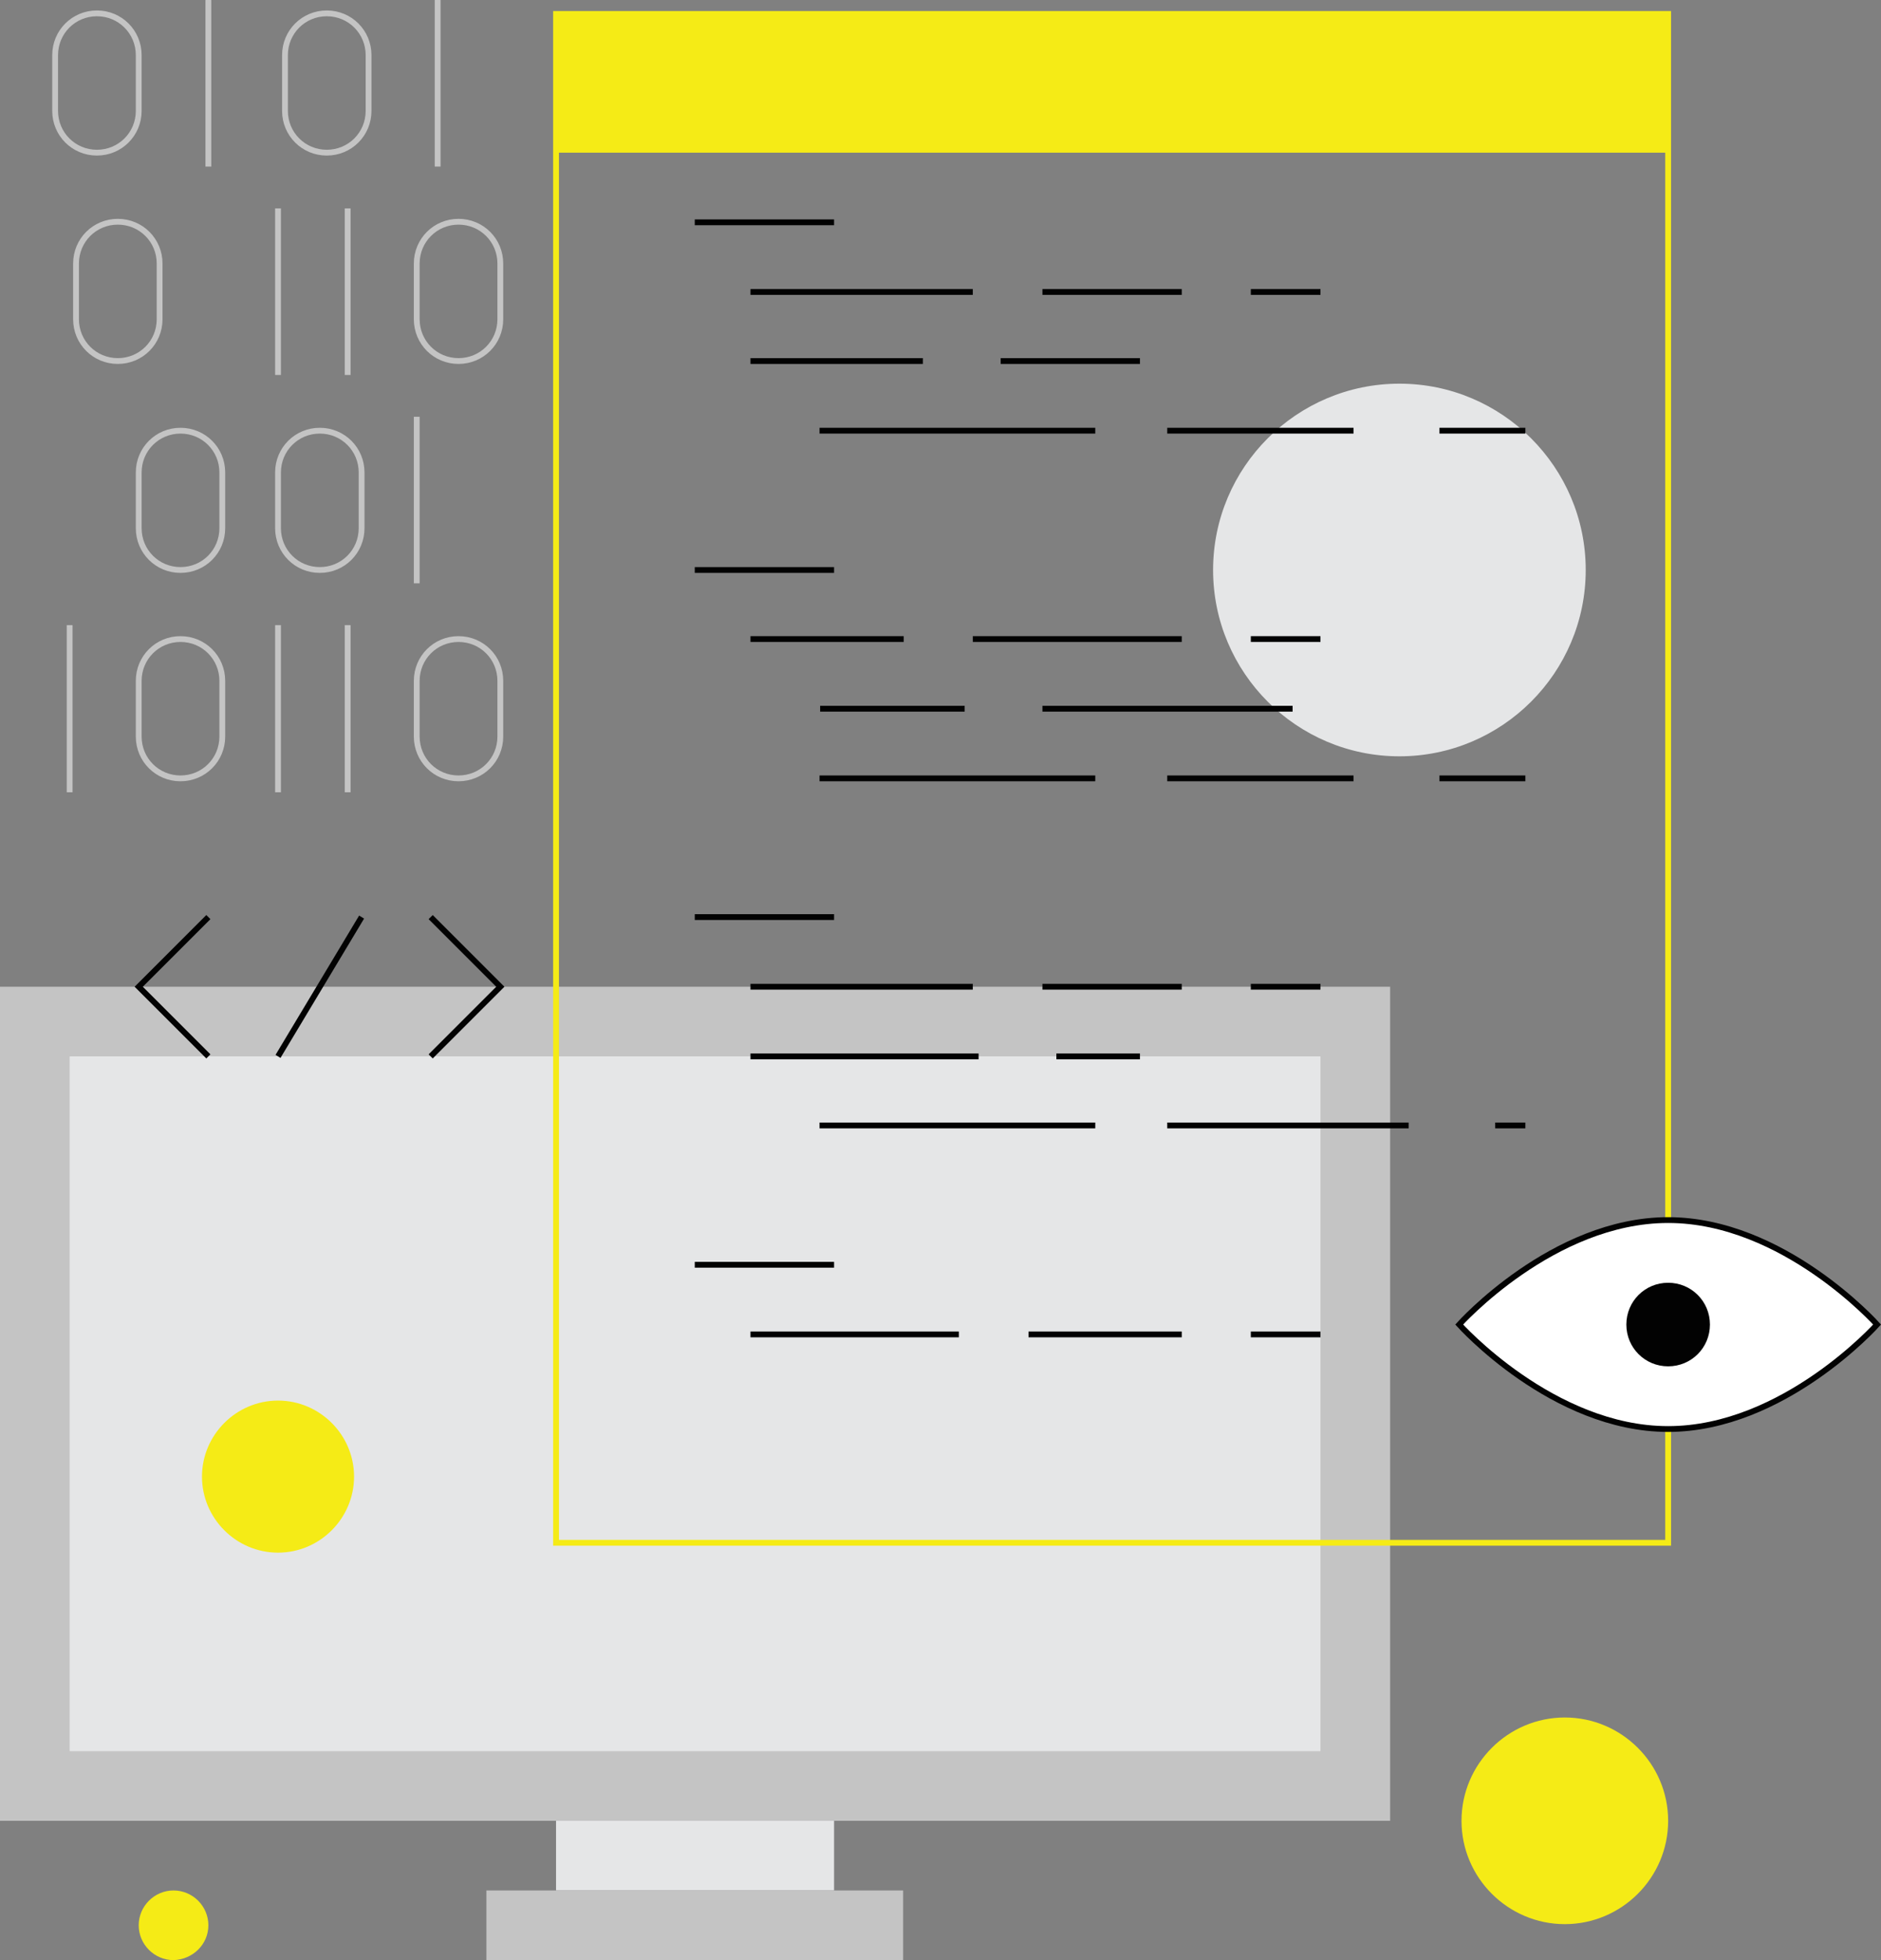 <?xml version="1.0" encoding="UTF-8" standalone="no"?>
<!-- Generator: Adobe Illustrator 19.0.0, SVG Export Plug-In . SVG Version: 6.00 Build 0)  -->

<svg
   xmlns:dc="http://purl.org/dc/elements/1.1/"
   xmlns:cc="http://creativecommons.org/ns#"
   xmlns:rdf="http://www.w3.org/1999/02/22-rdf-syntax-ns#"
   xmlns:svg="http://www.w3.org/2000/svg"
   xmlns="http://www.w3.org/2000/svg"
   xmlns:sodipodi="http://sodipodi.sourceforge.net/DTD/sodipodi-0.dtd"
   xmlns:inkscape="http://www.inkscape.org/namespaces/inkscape"
   version="1.1"
   id="Layer_1"
   x="0px"
   y="0px"
   viewBox="0 0 324.071 337.7"
   xml:space="preserve"
   inkscape:version="0.91 r13725"
   sodipodi:docname="Code Review.svg"
   width="324.071"
   height="337.7"><rect x="0" y="0" width="324.071" height="337.7" fill="#808080" stroke="none"/><defs
     id="defs72" /><sodipodi:namedview
     pagecolor="#ffffff"
     bordercolor="#666666"
     borderopacity="1"
     objecttolerance="10"
     gridtolerance="10"
     guidetolerance="10"
     inkscape:pageopacity="0"
     inkscape:pageshadow="2"
     inkscape:window-width="1920"
     inkscape:window-height="1017"
     id="namedview70"
     showgrid="false"
     inkscape:showpageshadow="false"
     inkscape:zoom="0.70710678"
     inkscape:cx="100.53398"
     inkscape:cy="146.52697"
     inkscape:window-x="-8"
     inkscape:window-y="-8"
     inkscape:window-maximized="1"
     inkscape:current-layer="Layer_1" /><style
     type="text/css"
     id="style3">
	.st0{fill:#E5E6E7;}
	.st1{fill:#C4C4C4;}
	.st2{fill:#F5EB16;}
	.st3{fill:none;stroke:#F5EB16;stroke-miterlimit:10;}
	.st4{fill:none;stroke:#020202;stroke-miterlimit:10;}
	.st5{fill:none;stroke:#C4C4C4;stroke-miterlimit:10;}
	.st6{fill:#FFFFFF;}
	.st7{fill:#020202;}
</style><g
     id="g5"
     transform="translate(-38.301,-31.198)"><path
       id="XMLID_67_"
       class="st0"
       d="m 311.5,129.4 c 0,-17.7 -14.4,-32.1 -32.1,-32.1 -17.7,0 -32.1,14.4 -32.1,32.1 0,17.7 14.4,32.1 32.1,32.1 17.7,0 32.1,-14.4 32.1,-32.1"
       inkscape:connector-curvature="0"
       style="fill:#e5e6e7" /><rect
       id="XMLID_66_"
       x="38.3"
       y="201.2"
       class="st1"
       width="239.5"
       height="143.7"
       style="fill:#c4c4c4" /><rect
       id="XMLID_65_"
       x="134.1"
       y="344.9"
       class="st0"
       width="47.9"
       height="12"
       style="fill:#e5e6e7" /><rect
       id="XMLID_64_"
       x="122.1"
       y="356.9"
       class="st1"
       width="71.8"
       height="12"
       style="fill:#c4c4c4" /><rect
       id="XMLID_63_"
       x="50.3"
       y="213.2"
       class="st0"
       width="215.5"
       height="119.7"
       style="fill:#e5e6e7" /><rect
       id="XMLID_62_"
       x="134.1"
       y="33.6"
       class="st2"
       width="191.6"
       height="23.9"
       style="fill:#f5eb16" /><rect
       id="XMLID_61_"
       x="134.1"
       y="33.6"
       class="st3"
       width="191.6"
       height="263.4"
       style="fill:none;stroke:#f5eb16;stroke-miterlimit:10" /><line
       id="XMLID_60_"
       class="st4"
       x1="158"
       y1="69.5"
       x2="182"
       y2="69.5"
       style="fill:none;stroke:#020202;stroke-miterlimit:10" /><line
       id="XMLID_59_"
       class="st4"
       x1="167.6"
       y1="81.5"
       x2="205.9"
       y2="81.5"
       style="fill:none;stroke:#020202;stroke-miterlimit:10" /><line
       id="XMLID_58_"
       class="st4"
       x1="217.9"
       y1="81.5"
       x2="241.9"
       y2="81.5"
       style="fill:none;stroke:#020202;stroke-miterlimit:10" /><line
       id="XMLID_57_"
       class="st4"
       x1="210.7"
       y1="93.4"
       x2="234.7"
       y2="93.4"
       style="fill:none;stroke:#020202;stroke-miterlimit:10" /><line
       id="XMLID_56_"
       class="st4"
       x1="253.8"
       y1="81.5"
       x2="265.8"
       y2="81.5"
       style="fill:none;stroke:#020202;stroke-miterlimit:10" /><line
       id="XMLID_55_"
       class="st4"
       x1="167.6"
       y1="93.4"
       x2="197.3"
       y2="93.4"
       style="fill:none;stroke:#020202;stroke-miterlimit:10" /><line
       id="XMLID_54_"
       class="st4"
       x1="179.5"
       y1="105.4"
       x2="227"
       y2="105.4"
       style="fill:none;stroke:#020202;stroke-miterlimit:10" /><line
       id="XMLID_50_"
       class="st4"
       x1="239.4"
       y1="105.4"
       x2="271.5"
       y2="105.4"
       style="fill:none;stroke:#020202;stroke-miterlimit:10" /><line
       id="XMLID_49_"
       class="st4"
       x1="286.3"
       y1="105.4"
       x2="301.1"
       y2="105.4"
       style="fill:none;stroke:#020202;stroke-miterlimit:10" /><line
       id="XMLID_48_"
       class="st4"
       x1="158"
       y1="129.4"
       x2="182"
       y2="129.4"
       style="fill:none;stroke:#020202;stroke-miterlimit:10" /><line
       id="XMLID_47_"
       class="st4"
       x1="167.6"
       y1="141.3"
       x2="194"
       y2="141.3"
       style="fill:none;stroke:#020202;stroke-miterlimit:10" /><line
       id="XMLID_46_"
       class="st4"
       x1="205.9"
       y1="141.3"
       x2="241.9"
       y2="141.3"
       style="fill:none;stroke:#020202;stroke-miterlimit:10" /><line
       id="XMLID_45_"
       class="st4"
       x1="217.9"
       y1="153.3"
       x2="261"
       y2="153.3"
       style="fill:none;stroke:#020202;stroke-miterlimit:10" /><line
       id="XMLID_44_"
       class="st4"
       x1="253.8"
       y1="141.3"
       x2="265.8"
       y2="141.3"
       style="fill:none;stroke:#020202;stroke-miterlimit:10" /><line
       id="XMLID_43_"
       class="st4"
       x1="179.6"
       y1="153.3"
       x2="204.5"
       y2="153.3"
       style="fill:none;stroke:#020202;stroke-miterlimit:10" /><line
       id="XMLID_42_"
       class="st4"
       x1="179.5"
       y1="165.3"
       x2="227"
       y2="165.3"
       style="fill:none;stroke:#020202;stroke-miterlimit:10" /><line
       id="XMLID_41_"
       class="st4"
       x1="239.4"
       y1="165.3"
       x2="271.5"
       y2="165.3"
       style="fill:none;stroke:#020202;stroke-miterlimit:10" /><line
       id="XMLID_40_"
       class="st4"
       x1="286.3"
       y1="165.3"
       x2="301.1"
       y2="165.3"
       style="fill:none;stroke:#020202;stroke-miterlimit:10" /><line
       id="XMLID_39_"
       class="st4"
       x1="158"
       y1="189.2"
       x2="182"
       y2="189.2"
       style="fill:none;stroke:#020202;stroke-miterlimit:10" /><line
       id="XMLID_38_"
       class="st4"
       x1="167.6"
       y1="201.2"
       x2="205.9"
       y2="201.2"
       style="fill:none;stroke:#020202;stroke-miterlimit:10" /><line
       id="XMLID_37_"
       class="st4"
       x1="217.9"
       y1="201.2"
       x2="241.9"
       y2="201.2"
       style="fill:none;stroke:#020202;stroke-miterlimit:10" /><line
       id="XMLID_36_"
       class="st4"
       x1="220.3"
       y1="213.2"
       x2="234.7"
       y2="213.2"
       style="fill:none;stroke:#020202;stroke-miterlimit:10" /><line
       id="XMLID_35_"
       class="st4"
       x1="253.8"
       y1="201.2"
       x2="265.8"
       y2="201.2"
       style="fill:none;stroke:#020202;stroke-miterlimit:10" /><line
       id="XMLID_34_"
       class="st4"
       x1="167.6"
       y1="213.2"
       x2="206.9"
       y2="213.2"
       style="fill:none;stroke:#020202;stroke-miterlimit:10" /><line
       id="XMLID_33_"
       class="st4"
       x1="179.5"
       y1="225.1"
       x2="227"
       y2="225.1"
       style="fill:none;stroke:#020202;stroke-miterlimit:10" /><line
       id="XMLID_32_"
       class="st4"
       x1="239.4"
       y1="225.1"
       x2="281"
       y2="225.1"
       style="fill:none;stroke:#020202;stroke-miterlimit:10" /><line
       id="XMLID_31_"
       class="st4"
       x1="295.9"
       y1="225.1"
       x2="301.1"
       y2="225.1"
       style="fill:none;stroke:#020202;stroke-miterlimit:10" /><line
       id="XMLID_30_"
       class="st4"
       x1="158"
       y1="249.1"
       x2="182"
       y2="249.1"
       style="fill:none;stroke:#020202;stroke-miterlimit:10" /><line
       id="XMLID_29_"
       class="st4"
       x1="167.6"
       y1="261.1"
       x2="203.5"
       y2="261.1"
       style="fill:none;stroke:#020202;stroke-miterlimit:10" /><line
       id="XMLID_28_"
       class="st4"
       x1="215.5"
       y1="261.1"
       x2="241.9"
       y2="261.1"
       style="fill:none;stroke:#020202;stroke-miterlimit:10" /><line
       id="XMLID_27_"
       class="st4"
       x1="253.8"
       y1="261.1"
       x2="265.8"
       y2="261.1"
       style="fill:none;stroke:#020202;stroke-miterlimit:10" /><polyline
       id="XMLID_26_"
       class="st4"
       points="74.2,189.2 62.2,201.2 74.2,213.2  "
       style="fill:none;stroke:#020202;stroke-miterlimit:10" /><polyline
       id="XMLID_25_"
       class="st4"
       points="112.5,213.2 124.5,201.2 112.5,189.2  "
       style="fill:none;stroke:#020202;stroke-miterlimit:10" /><line
       id="XMLID_24_"
       class="st4"
       x1="86.2"
       y1="213.2"
       x2="100.6"
       y2="189.2"
       style="fill:none;stroke:#020202;stroke-miterlimit:10" /><path
       id="XMLID_23_"
       class="st5"
       d="m 62.2,50.3 c 0,4 -3.2,7.2 -7.2,7.2 -4,0 -7.2,-3.2 -7.2,-7.2 l 0,-9.6 c 0,-4 3.2,-7.2 7.2,-7.2 4,0 7.2,3.2 7.2,7.2 l 0,9.6 z"
       inkscape:connector-curvature="0"
       style="fill:none;stroke:#c4c4c4;stroke-miterlimit:10" /><line
       id="XMLID_22_"
       class="st5"
       x1="74.2"
       y1="31.2"
       x2="74.2"
       y2="59.9"
       style="fill:none;stroke:#c4c4c4;stroke-miterlimit:10" /><path
       id="XMLID_21_"
       class="st5"
       d="m 101.8,50.3 c 0,4 -3.2,7.2 -7.2,7.2 -4,0 -7.2,-3.2 -7.2,-7.2 l 0,-9.6 c 0,-4 3.2,-7.2 7.2,-7.2 4,0 7.2,3.2 7.2,7.2 l 0,9.6 z"
       inkscape:connector-curvature="0"
       style="fill:none;stroke:#c4c4c4;stroke-miterlimit:10" /><line
       id="XMLID_20_"
       class="st5"
       x1="86.2"
       y1="67.1"
       x2="86.2"
       y2="95.8"
       style="fill:none;stroke:#c4c4c4;stroke-miterlimit:10" /><line
       id="XMLID_19_"
       class="st5"
       x1="98.2"
       y1="67.1"
       x2="98.2"
       y2="95.8"
       style="fill:none;stroke:#c4c4c4;stroke-miterlimit:10" /><line
       id="XMLID_18_"
       class="st5"
       x1="110.1"
       y1="103"
       x2="110.1"
       y2="131.7"
       style="fill:none;stroke:#c4c4c4;stroke-miterlimit:10" /><path
       id="XMLID_17_"
       class="st5"
       d="m 65.8,86.2 c 0,4 -3.2,7.2 -7.2,7.2 -4,0 -7.2,-3.2 -7.2,-7.2 l 0,-9.6 c 0,-4 3.2,-7.2 7.2,-7.2 4,0 7.2,3.2 7.2,7.2 l 0,9.6 z"
       inkscape:connector-curvature="0"
       style="fill:none;stroke:#c4c4c4;stroke-miterlimit:10" /><path
       id="XMLID_16_"
       class="st5"
       d="m 76.6,122.2 c 0,4 -3.2,7.2 -7.2,7.2 -4,0 -7.2,-3.2 -7.2,-7.2 l 0,-9.6 c 0,-4 3.2,-7.2 7.2,-7.2 4,0 7.2,3.2 7.2,7.2 l 0,9.6 z"
       inkscape:connector-curvature="0"
       style="fill:none;stroke:#c4c4c4;stroke-miterlimit:10" /><path
       id="XMLID_15_"
       class="st5"
       d="m 100.6,122.2 c 0,4 -3.2,7.2 -7.2,7.2 -4,0 -7.2,-3.2 -7.2,-7.2 l 0,-9.6 c 0,-4 3.2,-7.2 7.2,-7.2 4,0 7.2,3.2 7.2,7.2 l 0,9.6 z"
       inkscape:connector-curvature="0"
       style="fill:none;stroke:#c4c4c4;stroke-miterlimit:10" /><path
       id="XMLID_14_"
       class="st5"
       d="m 124.5,86.2 c 0,4 -3.2,7.2 -7.2,7.2 -4,0 -7.2,-3.2 -7.2,-7.2 l 0,-9.6 c 0,-4 3.2,-7.2 7.2,-7.2 4,0 7.2,3.2 7.2,7.2 l 0,9.6 z"
       inkscape:connector-curvature="0"
       style="fill:none;stroke:#c4c4c4;stroke-miterlimit:10" /><line
       id="XMLID_13_"
       class="st5"
       x1="50.3"
       y1="138.9"
       x2="50.3"
       y2="167.7"
       style="fill:none;stroke:#c4c4c4;stroke-miterlimit:10" /><line
       id="XMLID_12_"
       class="st5"
       x1="86.2"
       y1="138.9"
       x2="86.2"
       y2="167.7"
       style="fill:none;stroke:#c4c4c4;stroke-miterlimit:10" /><line
       id="XMLID_11_"
       class="st5"
       x1="98.2"
       y1="138.9"
       x2="98.2"
       y2="167.7"
       style="fill:none;stroke:#c4c4c4;stroke-miterlimit:10" /><path
       id="XMLID_10_"
       class="st5"
       d="m 76.6,158.1 c 0,4 -3.2,7.2 -7.2,7.2 -4,0 -7.2,-3.2 -7.2,-7.2 l 0,-9.6 c 0,-4 3.2,-7.2 7.2,-7.2 4,0 7.2,3.2 7.2,7.2 l 0,9.6 z"
       inkscape:connector-curvature="0"
       style="fill:none;stroke:#c4c4c4;stroke-miterlimit:10" /><path
       id="XMLID_9_"
       class="st5"
       d="m 124.5,158.1 c 0,4 -3.2,7.2 -7.2,7.2 -4,0 -7.2,-3.2 -7.2,-7.2 l 0,-9.6 c 0,-4 3.2,-7.2 7.2,-7.2 4,0 7.2,3.2 7.2,7.2 l 0,9.6 z"
       inkscape:connector-curvature="0"
       style="fill:none;stroke:#c4c4c4;stroke-miterlimit:10" /><line
       id="XMLID_8_"
       class="st5"
       x1="113.7"
       y1="31.2"
       x2="113.7"
       y2="59.9"
       style="fill:none;stroke:#c4c4c4;stroke-miterlimit:10" /><path
       id="XMLID_7_"
       class="st2"
       d="m 74.2,362.9 c 0,-3.3 -2.7,-6 -6,-6 -3.3,0 -6,2.7 -6,6 0,3.3 2.7,6 6,6 3.3,-0.1 6,-2.7 6,-6"
       inkscape:connector-curvature="0"
       style="fill:#f5eb16" /><path
       id="XMLID_6_"
       class="st2"
       d="m 99.3,285.6 c 0,-7.2 -5.9,-13.1 -13.1,-13.1 -7.2,0 -13.1,5.9 -13.1,13.1 0,7.2 5.9,13.1 13.1,13.1 7.2,0 13.1,-5.9 13.1,-13.1"
       inkscape:connector-curvature="0"
       style="fill:#f5eb16" /><path
       id="XMLID_5_"
       class="st2"
       d="m 325.7,344.9 c 0,-9.8 -8,-17.8 -17.8,-17.8 -9.8,0 -17.8,8 -17.8,17.8 0,9.8 8,17.8 17.8,17.8 9.8,0 17.8,-8 17.8,-17.8"
       inkscape:connector-curvature="0"
       style="fill:#f5eb16" /><path
       id="XMLID_4_"
       class="st6"
       d="m 361.7,259.4 c 0,0 -16.1,18 -36,18 -19.9,0 -36,-18 -36,-18 0,0 16.1,-18 36,-18 19.9,0 36,18 36,18"
       inkscape:connector-curvature="0"
       style="fill:#ffffff" /><path
       id="XMLID_3_"
       class="st4"
       d="m 361.7,259.4 c 0,0 -16.1,18 -36,18 -19.9,0 -36,-18 -36,-18 0,0 16.1,-18 36,-18 19.9,0 36,18 36,18 z"
       inkscape:connector-curvature="0"
       style="fill:none;stroke:#020202;stroke-miterlimit:10" /><path
       id="XMLID_2_"
       class="st7"
       d="m 332.9,259.4 c 0,4 -3.2,7.2 -7.2,7.2 -4,0 -7.2,-3.2 -7.2,-7.2 0,-4 3.2,-7.2 7.2,-7.2 4,0 7.2,3.2 7.2,7.2"
       inkscape:connector-curvature="0"
       style="fill:#020202" /></g></svg>